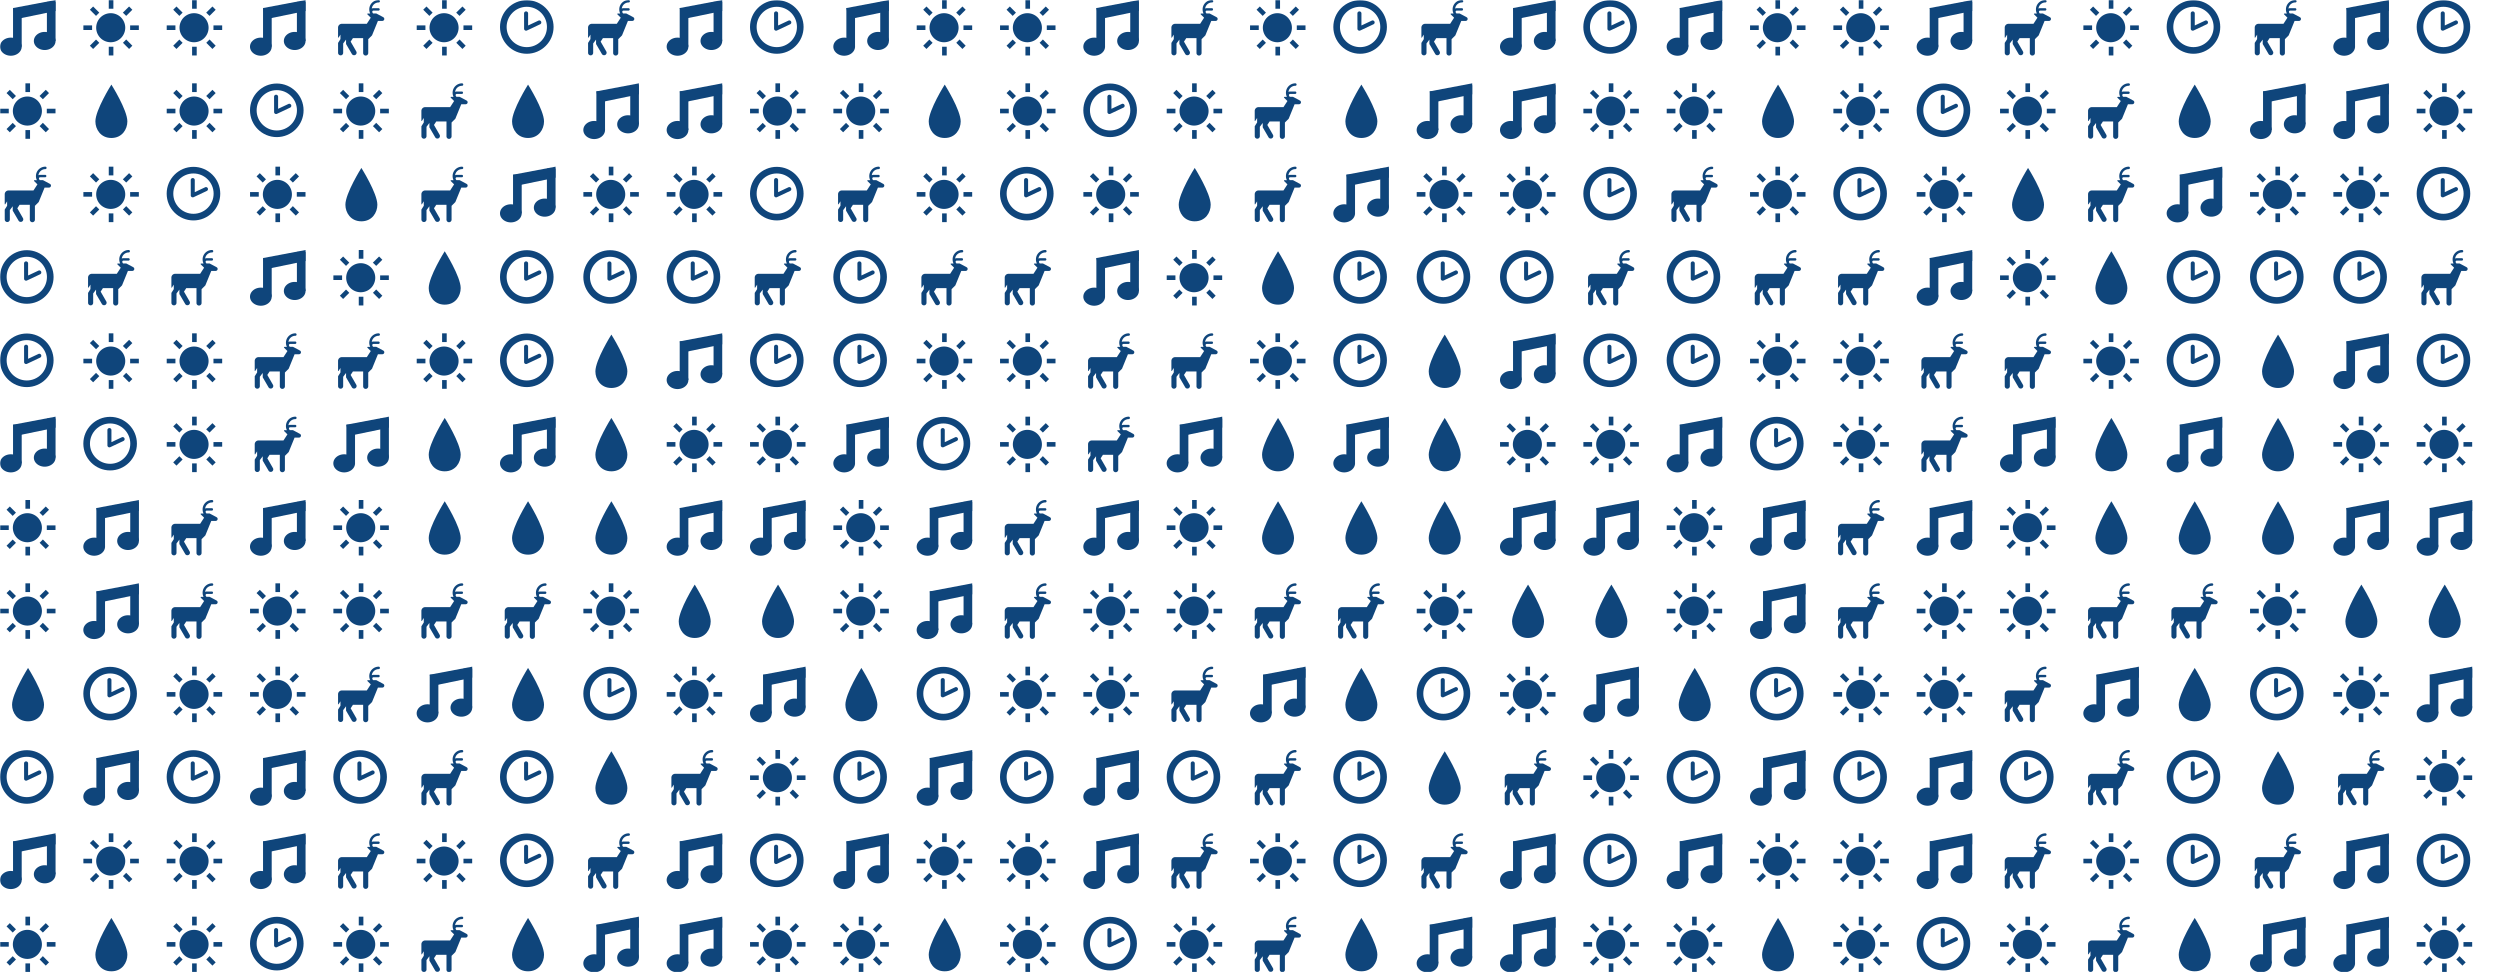<svg xmlns="http://www.w3.org/2000/svg" version="1.1" xmlns:xlink="http://www.w3.org/1999/xlink" xmlns:svgjs="http://svgjs.dev/svgjs" width="1440" height="560" preserveAspectRatio="none" viewBox="0 0 1440 560"><g mask="url(&quot;#SvgjsMask5092&quot;)" fill="none"><use xlink:href="#SvgjsG5098" transform="translate(0, 0)" fill="#0f457b"></use><use xlink:href="#SvgjsG5098" transform="translate(0, 480)" fill="#0f457b"></use><use xlink:href="#SvgjsG5098" transform="translate(480, 0)" fill="#0f457b"></use><use xlink:href="#SvgjsG5098" transform="translate(480, 480)" fill="#0f457b"></use><use xlink:href="#SvgjsG5098" transform="translate(960, 0)" fill="#0f457b"></use><use xlink:href="#SvgjsG5098" transform="translate(960, 480)" fill="#0f457b"></use></g><defs><mask id="SvgjsMask5092"><rect width="1440" height="560" fill="#ffffff"></rect></mask><g id="SvgjsG5097"><path d="M3.474 10.969C3.474 7.665 8.077 0.361 8.077 0.361s4.602 7.305 4.602 10.608c0 2.247-1.506 4.771-4.602 4.771-3.095 0-4.603-2.524-4.603-4.771z" fill-rule="evenodd"></path></g><g id="SvgjsG5096"><path d="M7.713 15.485C3.459 15.485 0 12.025 0 7.768 0 3.513 3.459 0.051 7.713 0.051S15.432 3.513 15.432 7.768c0 4.257-3.465 7.716-7.719 7.717z m0-1.91c3.201 0 5.81-2.604 5.81-5.809 0-3.199-2.61-5.807-5.81-5.807-3.202 0-5.804 2.609-5.804 5.807-0.001 3.206 2.602 5.809 5.804 5.809z"></path><path d="M7.753 8.787a0.574 0.574 0 0 1-0.554-0.042 0.578 0.578 0 0 1-0.259-0.399L6.931 3.862a0.58 0.58 0 0 1 1.162 0v3.478l2.975-1.4a0.578 0.578 0 0 1 0.773 0.275c0.138 0.292 0.011 0.637-0.276 0.774l-3.81 1.798z"></path></g><g id="SvgjsG5094"><path d="M2.524 8.637H0.014V7.308h2.51v1.329zM3.656 4.576L1.884 2.804l0.935-0.935 1.772 1.772-0.935 0.935z m0 6.817l0.935 0.935-1.772 1.773-0.934-0.936 1.771-1.772z m4.997-8.884h-1.33V-0.002h1.33v2.511z m-1.33 10.952h1.33v2.51h-1.33v-2.509zM12.344 4.576l-0.96-0.935 1.796-1.772 0.935 0.935-1.772 1.772z m0 6.792l1.771 1.797-0.935 0.936-1.771-1.774 0.936-0.96z m3.643-4.06v1.329h-2.51V7.308h2.509z"></path><path d="M3.702 7.984a4.184 4.184 0 1 0 8.368 0 4.184 4.184 0 1 0-8.368 0"></path></g><g id="SvgjsG5095"><path d="M11.555 2.354h1.45a0.35 0.35 0 0 1 0 0.7h-1.435c-0.092 0-0.184 0.03-0.253 0.099-0.107 0.111-0.134 0.268-0.072 0.398 0.053 0.115 0.126 0.234 0.206 0.333l0.826-0.004c0.061 0.004 0.13 0.019 0.187 0.05l1.944 1.041c0.16 0.099 0.271 0.278 0.271 0.482a0.569 0.569 0 0 1-0.57 0.569h-1.267L11.144 10.19l-1.09 1.091v3.987c0 0.402-0.329 0.731-0.735 0.732s-0.731-0.329-0.731-0.732V10.979H5.646l-0.662 1.007 1.627 2.832c0.199 0.352 0.073 0.8-0.28 0.998-0.352 0.199-0.8 0.073-0.998-0.279L3.664 12.674v-1.27l-0.83 1.114v2.698c0 0.406-0.329 0.731-0.735 0.73a0.731 0.731 0 0 1-0.731-0.73L1.364 12.357l0.685-1.087v-1.294L1.517 10.807a0.08 0.08 0 0 1-0.077 0.05 0.081 0.081 0 0 1-0.08-0.081v-2.881c0.027-0.566 0.501-1.037 1.071-1.037h7.206l1.145-1.76-0.95-0.946a0.142 0.142 0 0 1-0.049-0.107c0-0.084 0.065-0.149 0.145-0.149l0.693 0.004a2.742 2.742 0 0 1-0.272-1.187C10.349 1.216 11.566 0 13.066 0c0.195 0 0.352 0.157 0.352 0.352 0 0.192-0.157 0.356-0.352 0.356-1.026 0-1.875 0.773-1.99 1.768 0.142-0.08 0.302-0.123 0.479-0.123z"></path></g><g id="SvgjsG5093"><path d="M3.755 2.315h2.494v11.128h-2.494zM13.507 0.537H16v11.261h-2.493z"></path><path d="M4.451 5.556l-0.696-3.24L16 0v3.167z"></path><path d="M0 13.443a3.124 2.606 0 1 0 6.249 0 3.124 2.606 0 1 0-6.249 0"></path><path d="M9.751 11.798a3.124 2.606 0 1 0 6.249 0 3.124 2.606 0 1 0-6.249 0"></path></g><g id="SvgjsG5098"><use xlink:href="#SvgjsG5093" transform="translate(0, 0) scale(2)" fill="#0f457b"></use><use xlink:href="#SvgjsG5094" transform="translate(0, 48) scale(2)" fill="#0f457b"></use><use xlink:href="#SvgjsG5095" transform="translate(0, 96) scale(2)" fill="#0f457b"></use><use xlink:href="#SvgjsG5096" transform="translate(0, 144) scale(2)" fill="#0f457b"></use><use xlink:href="#SvgjsG5096" transform="translate(0, 192) scale(2)" fill="#0f457b"></use><use xlink:href="#SvgjsG5093" transform="translate(0, 240) scale(2)" fill="#0f457b"></use><use xlink:href="#SvgjsG5094" transform="translate(0, 288) scale(2)" fill="#0f457b"></use><use xlink:href="#SvgjsG5094" transform="translate(0, 336) scale(2)" fill="#0f457b"></use><use xlink:href="#SvgjsG5097" transform="translate(0, 384) scale(2)" fill="#0f457b"></use><use xlink:href="#SvgjsG5096" transform="translate(0, 432) scale(2)" fill="#0f457b"></use><use xlink:href="#SvgjsG5094" transform="translate(48, 0) scale(2)" fill="#0f457b"></use><use xlink:href="#SvgjsG5097" transform="translate(48, 48) scale(2)" fill="#0f457b"></use><use xlink:href="#SvgjsG5094" transform="translate(48, 96) scale(2)" fill="#0f457b"></use><use xlink:href="#SvgjsG5095" transform="translate(48, 144) scale(2)" fill="#0f457b"></use><use xlink:href="#SvgjsG5094" transform="translate(48, 192) scale(2)" fill="#0f457b"></use><use xlink:href="#SvgjsG5096" transform="translate(48, 240) scale(2)" fill="#0f457b"></use><use xlink:href="#SvgjsG5093" transform="translate(48, 288) scale(2)" fill="#0f457b"></use><use xlink:href="#SvgjsG5093" transform="translate(48, 336) scale(2)" fill="#0f457b"></use><use xlink:href="#SvgjsG5096" transform="translate(48, 384) scale(2)" fill="#0f457b"></use><use xlink:href="#SvgjsG5093" transform="translate(48, 432) scale(2)" fill="#0f457b"></use><use xlink:href="#SvgjsG5094" transform="translate(96, 0) scale(2)" fill="#0f457b"></use><use xlink:href="#SvgjsG5094" transform="translate(96, 48) scale(2)" fill="#0f457b"></use><use xlink:href="#SvgjsG5096" transform="translate(96, 96) scale(2)" fill="#0f457b"></use><use xlink:href="#SvgjsG5095" transform="translate(96, 144) scale(2)" fill="#0f457b"></use><use xlink:href="#SvgjsG5094" transform="translate(96, 192) scale(2)" fill="#0f457b"></use><use xlink:href="#SvgjsG5094" transform="translate(96, 240) scale(2)" fill="#0f457b"></use><use xlink:href="#SvgjsG5095" transform="translate(96, 288) scale(2)" fill="#0f457b"></use><use xlink:href="#SvgjsG5095" transform="translate(96, 336) scale(2)" fill="#0f457b"></use><use xlink:href="#SvgjsG5094" transform="translate(96, 384) scale(2)" fill="#0f457b"></use><use xlink:href="#SvgjsG5096" transform="translate(96, 432) scale(2)" fill="#0f457b"></use><use xlink:href="#SvgjsG5093" transform="translate(144, 0) scale(2)" fill="#0f457b"></use><use xlink:href="#SvgjsG5096" transform="translate(144, 48) scale(2)" fill="#0f457b"></use><use xlink:href="#SvgjsG5094" transform="translate(144, 96) scale(2)" fill="#0f457b"></use><use xlink:href="#SvgjsG5093" transform="translate(144, 144) scale(2)" fill="#0f457b"></use><use xlink:href="#SvgjsG5095" transform="translate(144, 192) scale(2)" fill="#0f457b"></use><use xlink:href="#SvgjsG5095" transform="translate(144, 240) scale(2)" fill="#0f457b"></use><use xlink:href="#SvgjsG5093" transform="translate(144, 288) scale(2)" fill="#0f457b"></use><use xlink:href="#SvgjsG5094" transform="translate(144, 336) scale(2)" fill="#0f457b"></use><use xlink:href="#SvgjsG5094" transform="translate(144, 384) scale(2)" fill="#0f457b"></use><use xlink:href="#SvgjsG5093" transform="translate(144, 432) scale(2)" fill="#0f457b"></use><use xlink:href="#SvgjsG5095" transform="translate(192, 0) scale(2)" fill="#0f457b"></use><use xlink:href="#SvgjsG5094" transform="translate(192, 48) scale(2)" fill="#0f457b"></use><use xlink:href="#SvgjsG5097" transform="translate(192, 96) scale(2)" fill="#0f457b"></use><use xlink:href="#SvgjsG5094" transform="translate(192, 144) scale(2)" fill="#0f457b"></use><use xlink:href="#SvgjsG5095" transform="translate(192, 192) scale(2)" fill="#0f457b"></use><use xlink:href="#SvgjsG5093" transform="translate(192, 240) scale(2)" fill="#0f457b"></use><use xlink:href="#SvgjsG5094" transform="translate(192, 288) scale(2)" fill="#0f457b"></use><use xlink:href="#SvgjsG5094" transform="translate(192, 336) scale(2)" fill="#0f457b"></use><use xlink:href="#SvgjsG5095" transform="translate(192, 384) scale(2)" fill="#0f457b"></use><use xlink:href="#SvgjsG5096" transform="translate(192, 432) scale(2)" fill="#0f457b"></use><use xlink:href="#SvgjsG5094" transform="translate(240, 0) scale(2)" fill="#0f457b"></use><use xlink:href="#SvgjsG5095" transform="translate(240, 48) scale(2)" fill="#0f457b"></use><use xlink:href="#SvgjsG5095" transform="translate(240, 96) scale(2)" fill="#0f457b"></use><use xlink:href="#SvgjsG5097" transform="translate(240, 144) scale(2)" fill="#0f457b"></use><use xlink:href="#SvgjsG5094" transform="translate(240, 192) scale(2)" fill="#0f457b"></use><use xlink:href="#SvgjsG5097" transform="translate(240, 240) scale(2)" fill="#0f457b"></use><use xlink:href="#SvgjsG5097" transform="translate(240, 288) scale(2)" fill="#0f457b"></use><use xlink:href="#SvgjsG5095" transform="translate(240, 336) scale(2)" fill="#0f457b"></use><use xlink:href="#SvgjsG5093" transform="translate(240, 384) scale(2)" fill="#0f457b"></use><use xlink:href="#SvgjsG5095" transform="translate(240, 432) scale(2)" fill="#0f457b"></use><use xlink:href="#SvgjsG5096" transform="translate(288, 0) scale(2)" fill="#0f457b"></use><use xlink:href="#SvgjsG5097" transform="translate(288, 48) scale(2)" fill="#0f457b"></use><use xlink:href="#SvgjsG5093" transform="translate(288, 96) scale(2)" fill="#0f457b"></use><use xlink:href="#SvgjsG5096" transform="translate(288, 144) scale(2)" fill="#0f457b"></use><use xlink:href="#SvgjsG5096" transform="translate(288, 192) scale(2)" fill="#0f457b"></use><use xlink:href="#SvgjsG5093" transform="translate(288, 240) scale(2)" fill="#0f457b"></use><use xlink:href="#SvgjsG5097" transform="translate(288, 288) scale(2)" fill="#0f457b"></use><use xlink:href="#SvgjsG5095" transform="translate(288, 336) scale(2)" fill="#0f457b"></use><use xlink:href="#SvgjsG5097" transform="translate(288, 384) scale(2)" fill="#0f457b"></use><use xlink:href="#SvgjsG5096" transform="translate(288, 432) scale(2)" fill="#0f457b"></use><use xlink:href="#SvgjsG5095" transform="translate(336, 0) scale(2)" fill="#0f457b"></use><use xlink:href="#SvgjsG5093" transform="translate(336, 48) scale(2)" fill="#0f457b"></use><use xlink:href="#SvgjsG5094" transform="translate(336, 96) scale(2)" fill="#0f457b"></use><use xlink:href="#SvgjsG5096" transform="translate(336, 144) scale(2)" fill="#0f457b"></use><use xlink:href="#SvgjsG5097" transform="translate(336, 192) scale(2)" fill="#0f457b"></use><use xlink:href="#SvgjsG5097" transform="translate(336, 240) scale(2)" fill="#0f457b"></use><use xlink:href="#SvgjsG5097" transform="translate(336, 288) scale(2)" fill="#0f457b"></use><use xlink:href="#SvgjsG5094" transform="translate(336, 336) scale(2)" fill="#0f457b"></use><use xlink:href="#SvgjsG5096" transform="translate(336, 384) scale(2)" fill="#0f457b"></use><use xlink:href="#SvgjsG5097" transform="translate(336, 432) scale(2)" fill="#0f457b"></use><use xlink:href="#SvgjsG5093" transform="translate(384, 0) scale(2)" fill="#0f457b"></use><use xlink:href="#SvgjsG5093" transform="translate(384, 48) scale(2)" fill="#0f457b"></use><use xlink:href="#SvgjsG5094" transform="translate(384, 96) scale(2)" fill="#0f457b"></use><use xlink:href="#SvgjsG5096" transform="translate(384, 144) scale(2)" fill="#0f457b"></use><use xlink:href="#SvgjsG5093" transform="translate(384, 192) scale(2)" fill="#0f457b"></use><use xlink:href="#SvgjsG5094" transform="translate(384, 240) scale(2)" fill="#0f457b"></use><use xlink:href="#SvgjsG5093" transform="translate(384, 288) scale(2)" fill="#0f457b"></use><use xlink:href="#SvgjsG5097" transform="translate(384, 336) scale(2)" fill="#0f457b"></use><use xlink:href="#SvgjsG5094" transform="translate(384, 384) scale(2)" fill="#0f457b"></use><use xlink:href="#SvgjsG5095" transform="translate(384, 432) scale(2)" fill="#0f457b"></use><use xlink:href="#SvgjsG5096" transform="translate(432, 0) scale(2)" fill="#0f457b"></use><use xlink:href="#SvgjsG5094" transform="translate(432, 48) scale(2)" fill="#0f457b"></use><use xlink:href="#SvgjsG5096" transform="translate(432, 96) scale(2)" fill="#0f457b"></use><use xlink:href="#SvgjsG5095" transform="translate(432, 144) scale(2)" fill="#0f457b"></use><use xlink:href="#SvgjsG5096" transform="translate(432, 192) scale(2)" fill="#0f457b"></use><use xlink:href="#SvgjsG5094" transform="translate(432, 240) scale(2)" fill="#0f457b"></use><use xlink:href="#SvgjsG5093" transform="translate(432, 288) scale(2)" fill="#0f457b"></use><use xlink:href="#SvgjsG5097" transform="translate(432, 336) scale(2)" fill="#0f457b"></use><use xlink:href="#SvgjsG5093" transform="translate(432, 384) scale(2)" fill="#0f457b"></use><use xlink:href="#SvgjsG5094" transform="translate(432, 432) scale(2)" fill="#0f457b"></use></g></defs></svg>